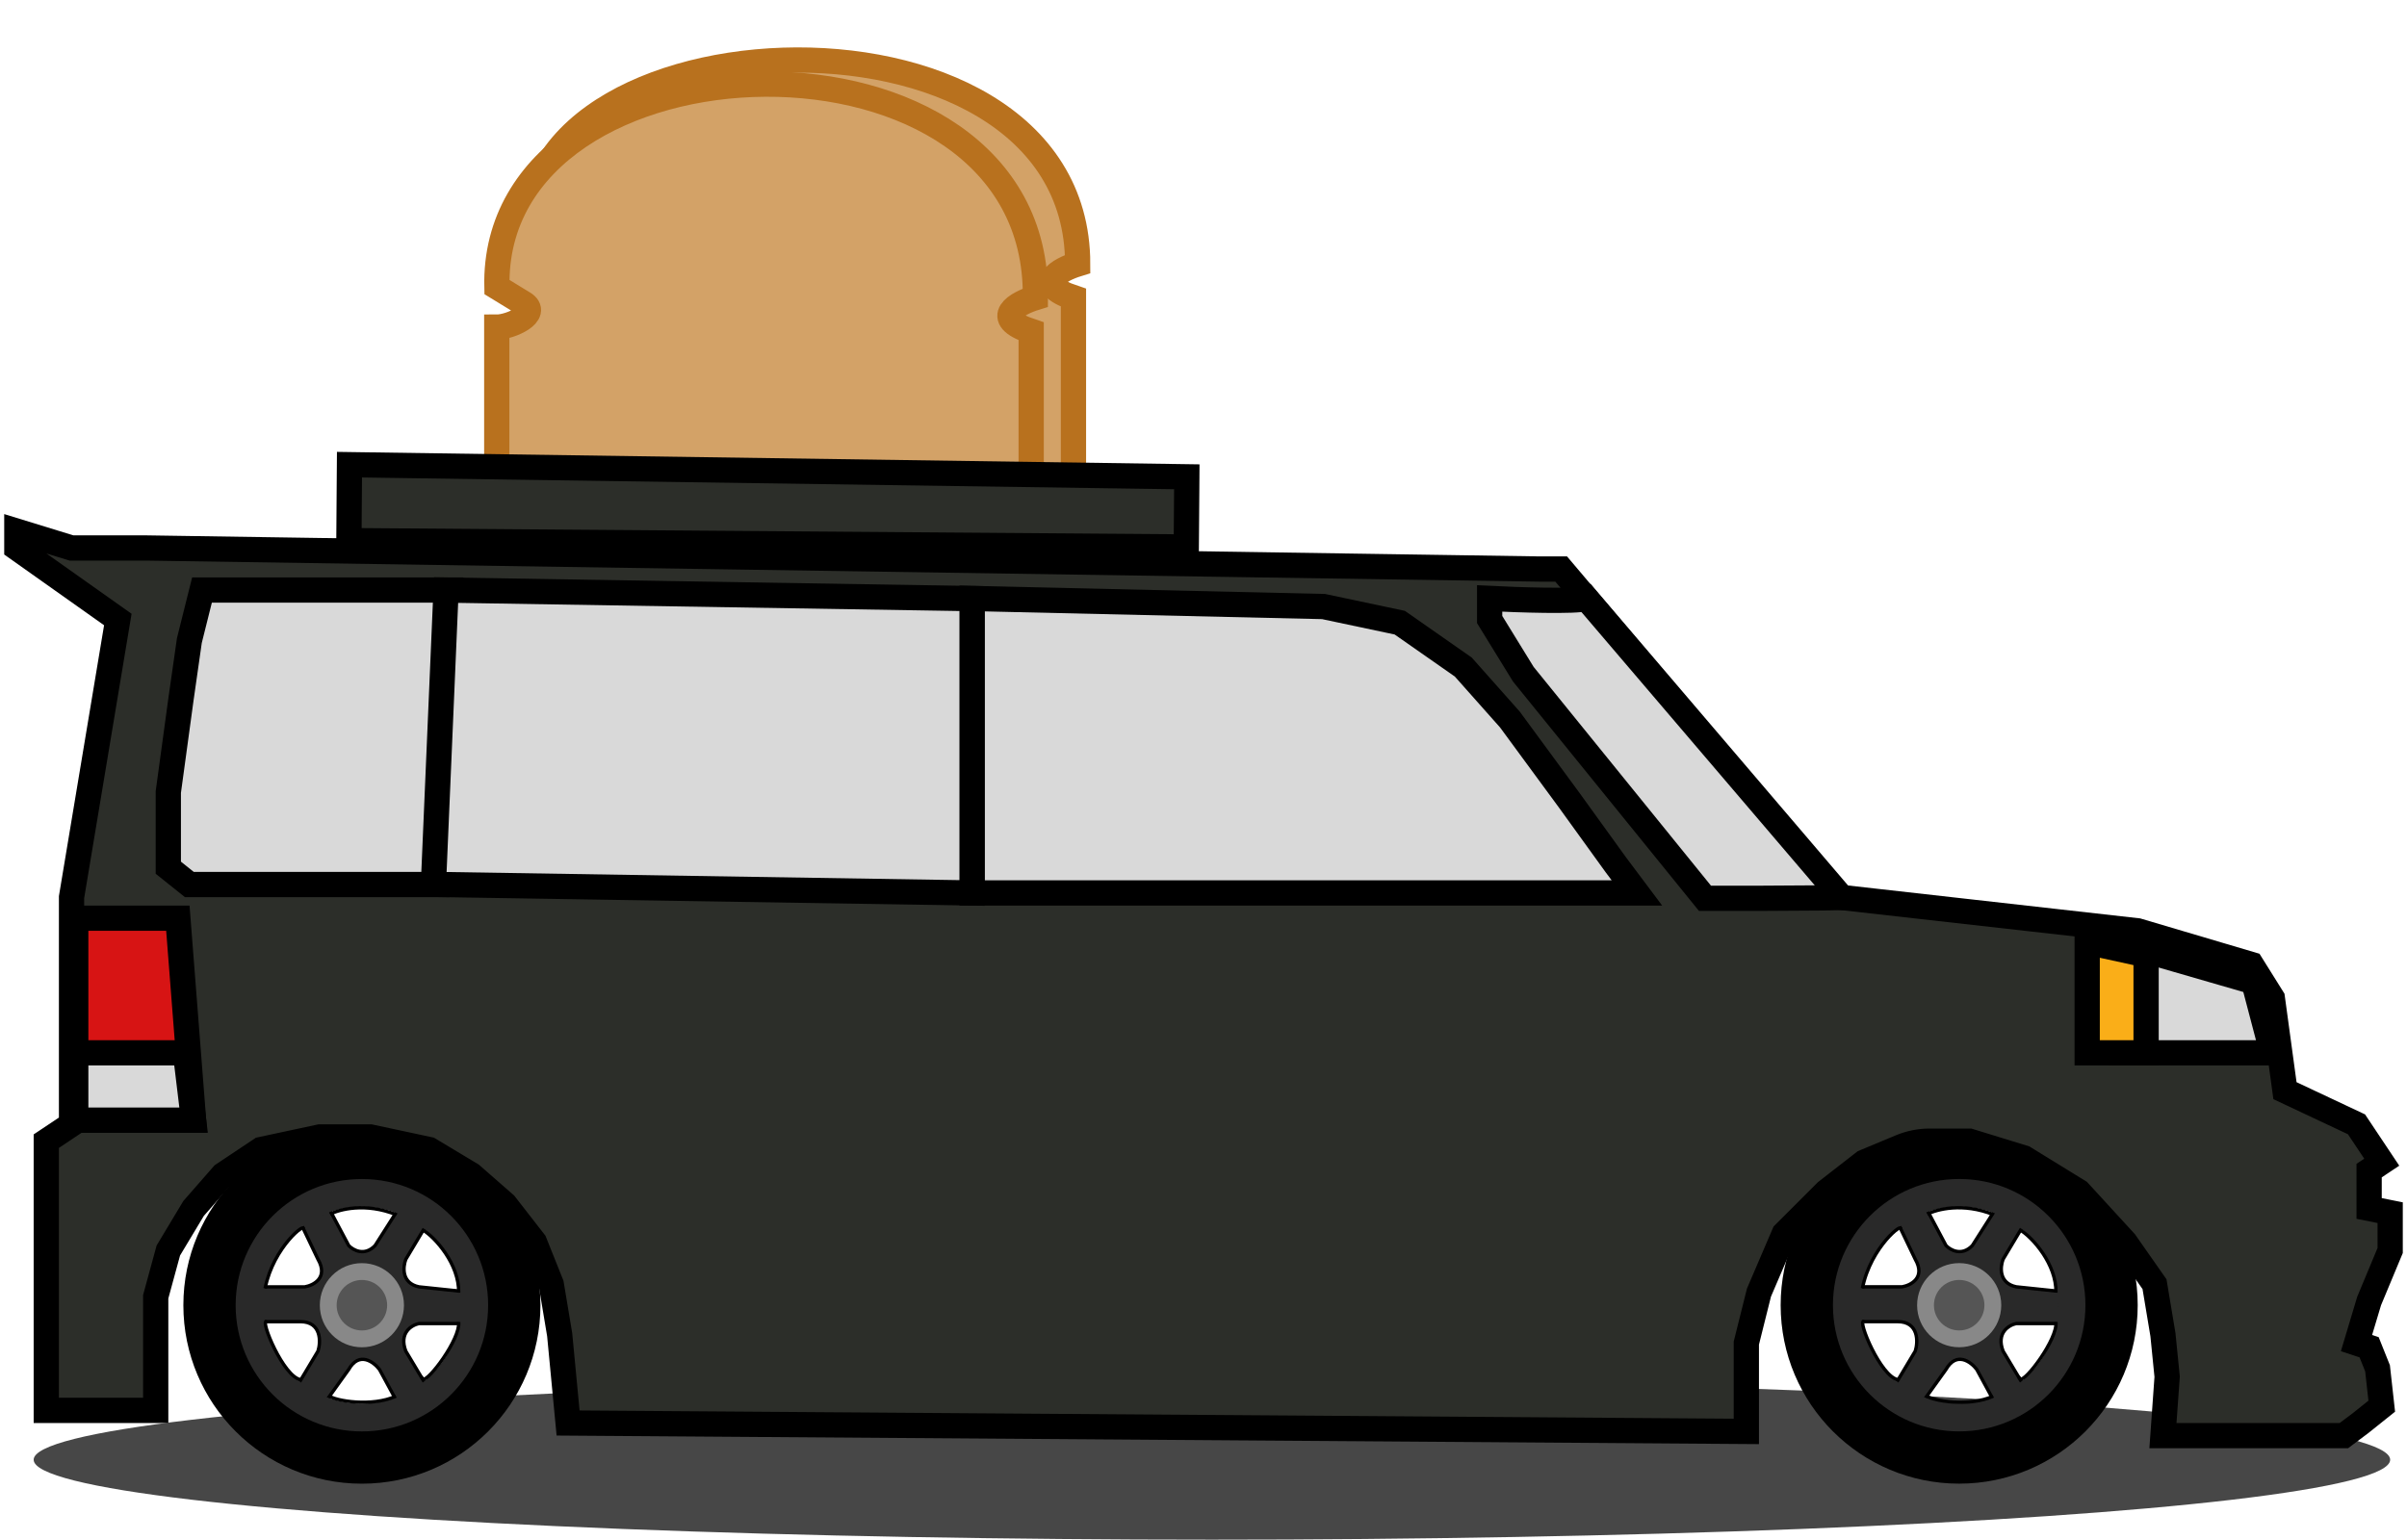 <svg width="286" height="183" viewBox="0 0 286 183" fill="none" xmlns="http://www.w3.org/2000/svg">
<ellipse cx="144" cy="173.5" rx="140" ry="9.5" fill="black" fill-opacity="0.72"/>
<path d="M43.001 173.134C52.942 173.134 61.001 165.075 61.001 155.134C61.001 145.192 52.942 137.134 43.001 137.134C33.059 137.134 25 145.192 25 155.134C25 165.075 33.059 173.134 43.001 173.134Z" stroke="black" stroke-width="6.425" stroke-miterlimit="22.926"/>
<path d="M55.001 157.315V153.498L49.783 152.952C47.696 152.515 47.87 150.589 48.218 149.679L50.826 145.315L47.696 143.134L44.566 148.043C43.313 149.352 41.957 148.589 41.435 148.043L38.826 143.134L35.696 145.315L37.783 149.679C39.035 151.861 37.261 152.77 36.218 152.952H31V157.09H35.696C38.2 157.09 38.131 159.498 37.783 160.589L35.174 164.952L38.305 167.134L41.435 162.77C42.687 160.589 44.392 161.861 45.087 162.77L47.388 167.006L50.826 164.952L48.218 160.589C47.383 158.407 48.914 157.498 49.783 157.315H55.001Z" fill="#292929"/>
<path d="M47.174 167.134L47.388 167.006M47.388 167.006L50.826 164.952L48.218 160.589C47.383 158.407 48.914 157.498 49.783 157.315H55.001V153.498C55.001 153.498 53.957 153.389 49.783 152.952C47.696 152.515 47.87 150.589 48.218 149.679L50.826 145.315L47.696 143.134L44.566 148.043C43.313 149.352 41.957 148.589 41.435 148.043L38.826 143.134L35.696 145.315L37.783 149.679C39.035 151.861 37.261 152.77 36.218 152.952H31V157.09C31.522 157.09 32.566 157.09 35.696 157.09C38.2 157.09 38.131 159.498 37.783 160.589L35.174 164.952L38.305 167.134L41.435 162.77C42.687 160.589 44.392 161.861 45.087 162.77L47.388 167.006Z" stroke="black" stroke-width="0.4" stroke-miterlimit="22.926"/>
<path d="M48 155.134C48 152.372 45.762 150.134 43 150.134C40.239 150.134 38.001 152.372 38.001 155.134C38.001 157.895 40.239 160.134 43 160.134C45.762 160.134 48 157.895 48 155.134Z" fill="#D9D9D9" fill-opacity="0.541"/>
<path d="M43 158.133C44.657 158.133 46 156.79 46 155.134C46 153.477 44.657 152.134 43 152.134C41.343 152.134 40 153.477 40 155.134C40 156.79 41.343 158.133 43 158.133Z" fill="#555555"/>
<path d="M43 168.484C50.373 168.484 56.35 162.507 56.35 155.134C56.35 147.761 50.373 141.784 43 141.784C35.627 141.784 29.65 147.761 29.65 155.134C29.65 162.507 35.627 168.484 43 168.484Z" stroke="#292929" stroke-width="3.3" stroke-miterlimit="22.926"/>
<path d="M36 146.134C36.5 145.134 32.5 148.134 31.5 153.134" stroke="black" stroke-width="0.4" stroke-miterlimit="22.926"/>
<path d="M39.218 144.311C40.322 143.737 43.437 142.91 47.074 144.369" stroke="black" stroke-width="0.4" stroke-miterlimit="22.926"/>
<path d="M50.286 146.219C51.714 147.09 54.559 150.251 54.5 153.634" stroke="black" stroke-width="0.4" stroke-miterlimit="22.926"/>
<path d="M54.5 157.134C54.707 159.158 50.87 164.235 50.266 163.915C50.167 163.863 50.147 163.706 50 163.634" stroke="black" stroke-width="0.4" stroke-miterlimit="22.926"/>
<path d="M39.039 165.883C39.898 166.538 44.204 167.232 47.018 165.959" stroke="black" stroke-width="0.4" stroke-miterlimit="22.926"/>
<path d="M35.749 163.99C33.673 163.679 30.862 156.793 31.672 157.09" stroke="black" stroke-width="0.4" stroke-miterlimit="22.926"/>
<path d="M64.049 34.878V70.341L127.549 71.342V53.878V35.378C122.749 33.778 125.883 32.045 128.049 31.378C128.049 -3.159 56.224 1.341 63.549 31.378L66.55 33.378C68.549 34.578 65.716 34.878 64.049 34.878Z" fill="#D3A267" stroke="#B8711E" stroke-width="3" stroke-miterlimit="22.926"/>
<g filter="url(#filter0_d_302_403)">
<path d="M52.025 34.878V70.341L115.525 71.341V53.878V35.378C110.725 33.778 113.858 32.045 116.026 31.378C116.47 -3.253 51.329 -1.243 52.044 30.117L55.193 32.043C57.192 33.243 53.692 34.878 52.025 34.878Z" fill="#D3A267"/>
<path d="M52.025 34.878V70.341L115.525 71.341V53.878V35.378C110.725 33.778 113.858 32.045 116.026 31.378C116.47 -3.253 51.329 -1.243 52.044 30.117L55.193 32.043C57.192 33.243 53.692 34.878 52.025 34.878Z" stroke="#B8711E" stroke-width="3" stroke-miterlimit="22.926"/>
</g>
<path d="M232.79 173.13C242.731 173.13 250.79 165.072 250.79 155.13C250.79 145.189 242.731 137.13 232.79 137.13C222.849 137.13 214.79 145.189 214.79 155.13C214.79 165.072 222.849 173.13 232.79 173.13Z" stroke="black" stroke-width="6.425" stroke-miterlimit="22.926"/>
<path d="M244.79 157.312V153.495L239.572 152.948C237.486 152.512 237.66 150.586 238.007 149.675L240.616 145.312L237.485 143.13L234.355 148.04C233.103 149.348 231.746 148.585 231.225 148.04L228.616 143.13L225.485 145.312L227.572 149.675C228.825 151.857 227.051 152.767 226.007 152.948H220.79V157.087H225.485C227.99 157.087 227.92 159.495 227.572 160.585L224.964 164.948L228.094 167.13L231.225 162.767C232.477 160.585 234.181 161.858 234.877 162.767L237.178 167.003L240.616 164.948L238.007 160.585C237.172 158.403 238.703 157.494 239.572 157.312H244.79Z" fill="#292929"/>
<path d="M236.964 167.13L237.178 167.003M237.178 167.003L240.616 164.948L238.007 160.585C237.172 158.403 238.703 157.494 239.572 157.312H244.79V153.495C244.79 153.495 243.746 153.385 239.572 152.948C237.486 152.512 237.66 150.586 238.007 149.675L240.616 145.312L237.485 143.13L234.355 148.04C233.103 149.348 231.746 148.585 231.225 148.04L228.616 143.13L225.485 145.312L227.572 149.675C228.825 151.857 227.051 152.767 226.007 152.948H220.79V157.087C221.312 157.087 222.355 157.087 225.485 157.087C227.99 157.087 227.92 159.495 227.572 160.585L224.964 164.948L228.094 167.13L231.225 162.767C232.477 160.585 234.181 161.858 234.877 162.767L237.178 167.003Z" stroke="black" stroke-width="0.4" stroke-miterlimit="22.926"/>
<path d="M237.79 155.13C237.79 152.369 235.551 150.13 232.79 150.13C230.029 150.13 227.79 152.369 227.79 155.13C227.79 157.892 230.029 160.13 232.79 160.13C235.551 160.13 237.79 157.892 237.79 155.13Z" fill="#D9D9D9" fill-opacity="0.541"/>
<path d="M232.79 158.13C234.447 158.13 235.79 156.787 235.79 155.13C235.79 153.473 234.447 152.13 232.79 152.13C231.133 152.13 229.79 153.473 229.79 155.13C229.79 156.787 231.133 158.13 232.79 158.13Z" fill="#555555"/>
<path d="M232.79 168.48C240.163 168.48 246.14 162.503 246.14 155.13C246.14 147.757 240.163 141.78 232.79 141.78C225.417 141.78 219.44 147.757 219.44 155.13C219.44 162.503 225.417 168.48 232.79 168.48Z" stroke="#292929" stroke-width="3.3" stroke-miterlimit="22.926"/>
<path d="M225.79 146.13C226.29 145.13 222.29 148.13 221.29 153.13" stroke="black" stroke-width="0.4" stroke-miterlimit="22.926"/>
<path d="M229.008 144.308C230.112 143.734 233.227 142.907 236.864 144.365" stroke="black" stroke-width="0.4" stroke-miterlimit="22.926"/>
<path d="M240.076 146.216C241.504 147.087 244.349 150.247 244.29 153.63" stroke="black" stroke-width="0.4" stroke-miterlimit="22.926"/>
<path d="M244.29 157.13C244.496 159.155 240.659 164.231 240.056 163.912C239.957 163.859 239.936 163.703 239.79 163.63" stroke="black" stroke-width="0.4" stroke-miterlimit="22.926"/>
<path d="M228.828 165.88C229.687 166.535 233.994 167.228 236.807 165.956" stroke="black" stroke-width="0.4" stroke-miterlimit="22.926"/>
<path d="M225.539 163.987C223.464 163.676 220.652 156.789 221.462 157.086" stroke="black" stroke-width="0.4" stroke-miterlimit="22.926"/>
<path d="M41.468 62.758L41.456 64.258L42.957 64.269L139.453 64.998L140.953 65.009L140.965 63.509L141.006 58.16L141.016 56.671L139.527 56.649L43.035 55.252L41.525 55.23L41.513 56.74L41.468 62.758Z" fill="#2C2E29" stroke="black" stroke-width="3" stroke-miterlimit="22.926"/>
<path d="M5.5 135.634V167.634H18.5V167.134V157.634V154.133L20 148.633L23 143.634L26.5 139.634L31 136.633L38 135.134H44L51 136.633L56 139.634L60 143.134L63.5 147.634L65.5 152.634L66.5 158.634L67.5 169.134L207.5 170.134V165.134V159.634L209 153.634L212 146.634L217 141.634L221.5 138.134L225.838 136.325C226.935 135.868 228.112 135.634 229.3 135.634H234L240.5 137.634L247 141.634L252.5 147.634L256 152.634L257 158.634L257.5 163.634L257 170.634H258.5H274.5H278.5L280.5 169.134L283 167.134L282.5 162.634L281.5 160.133L280 159.634L281.5 154.633L284 148.633V144.134L281.5 143.634V139.134L283 138.134L280 133.634L271.5 129.634L270 118.633L267.5 114.634L254 110.634L218.5 106.633L185.5 67.634H183L17.5 65.133H8.5L2 63.134V65.133L14 73.634L8.5 106.633V133.634L5.5 135.634Z" fill="#2C2E29" stroke="black" stroke-width="3" stroke-miterlimit="22.926"/>
<path d="M177 71.133C180.333 71.3 187.3 71.534 188.5 71.133L218.831 106.671L216.199 106.726L209.086 106.77H202.586L181 80.134L177 73.634V71.133Z" fill="#D9D9D9" stroke="black" stroke-width="3" stroke-miterlimit="22.926"/>
<path d="M157.264 72.092L115.5 71.133V106.133H123.551H137.137H155.252H172.863H194.5L191.985 102.777L186.449 95.106L179.404 85.517L173.869 79.284L166.322 74.01L157.264 72.092Z" fill="#D9D9D9" stroke="black" stroke-width="3" stroke-miterlimit="22.926"/>
<path d="M53.5 70.133H25H24L22.5 76.133L21.5 83.134L20 94.133V100.134V103.134L22.5 105.134H52L53.5 70.133Z" fill="#D9D9D9" stroke="black" stroke-width="3" stroke-miterlimit="22.926"/>
<path d="M115.5 106.134L51.5 105.119L53 70.133L115.5 71.148V72.162V106.134Z" fill="#D9D9D9" stroke="black" stroke-width="3" stroke-miterlimit="22.926"/>
<path d="M258.369 125.134H270L267.785 116.702L252 112.134V125.134H258.369Z" fill="#D9D9D9" stroke="black" stroke-width="3" stroke-miterlimit="22.926"/>
<path d="M248.737 112.134L255 113.502V125.134H248V112.134H248.737Z" fill="#FAAE18" stroke="black" stroke-width="3" stroke-miterlimit="22.926"/>
<path d="M23 133.134L21.133 109.134H9.467L9 109.773V133.134H23Z" fill="#D71414"/>
<path d="M9 109.134H9.467M9.467 109.134H21.133L23 133.134H9V109.773L9.467 109.134Z" stroke="black" stroke-width="3" stroke-miterlimit="22.926"/>
<path d="M9 133.134V125.134H22.035L23 133.134H22.517H9Z" fill="#D9D9D9" stroke="black" stroke-width="3" stroke-miterlimit="22.926"/>
<defs>
<filter id="filter0_d_302_403" x="49.525" y="0.5" width="83.003" height="84.365" filterUnits="userSpaceOnUse" color-interpolation-filters="sRGB">
<feFlood flood-opacity="0" result="BackgroundImageFix"/>
<feColorMatrix in="SourceAlpha" type="matrix" values="0 0 0 0 0 0 0 0 0 0 0 0 0 0 0 0 0 0 127 0" result="hardAlpha"/>
<feOffset dx="7" dy="4"/>
<feGaussianBlur stdDeviation="4"/>
<feComposite in2="hardAlpha" operator="out"/>
<feColorMatrix type="matrix" values="0 0 0 0 0 0 0 0 0 0 0 0 0 0 0 0 0 0 0.75 0"/>
<feBlend mode="normal" in2="BackgroundImageFix" result="effect1_dropShadow_302_403"/>
<feBlend mode="normal" in="SourceGraphic" in2="effect1_dropShadow_302_403" result="shape"/>
</filter>
</defs>
</svg>
